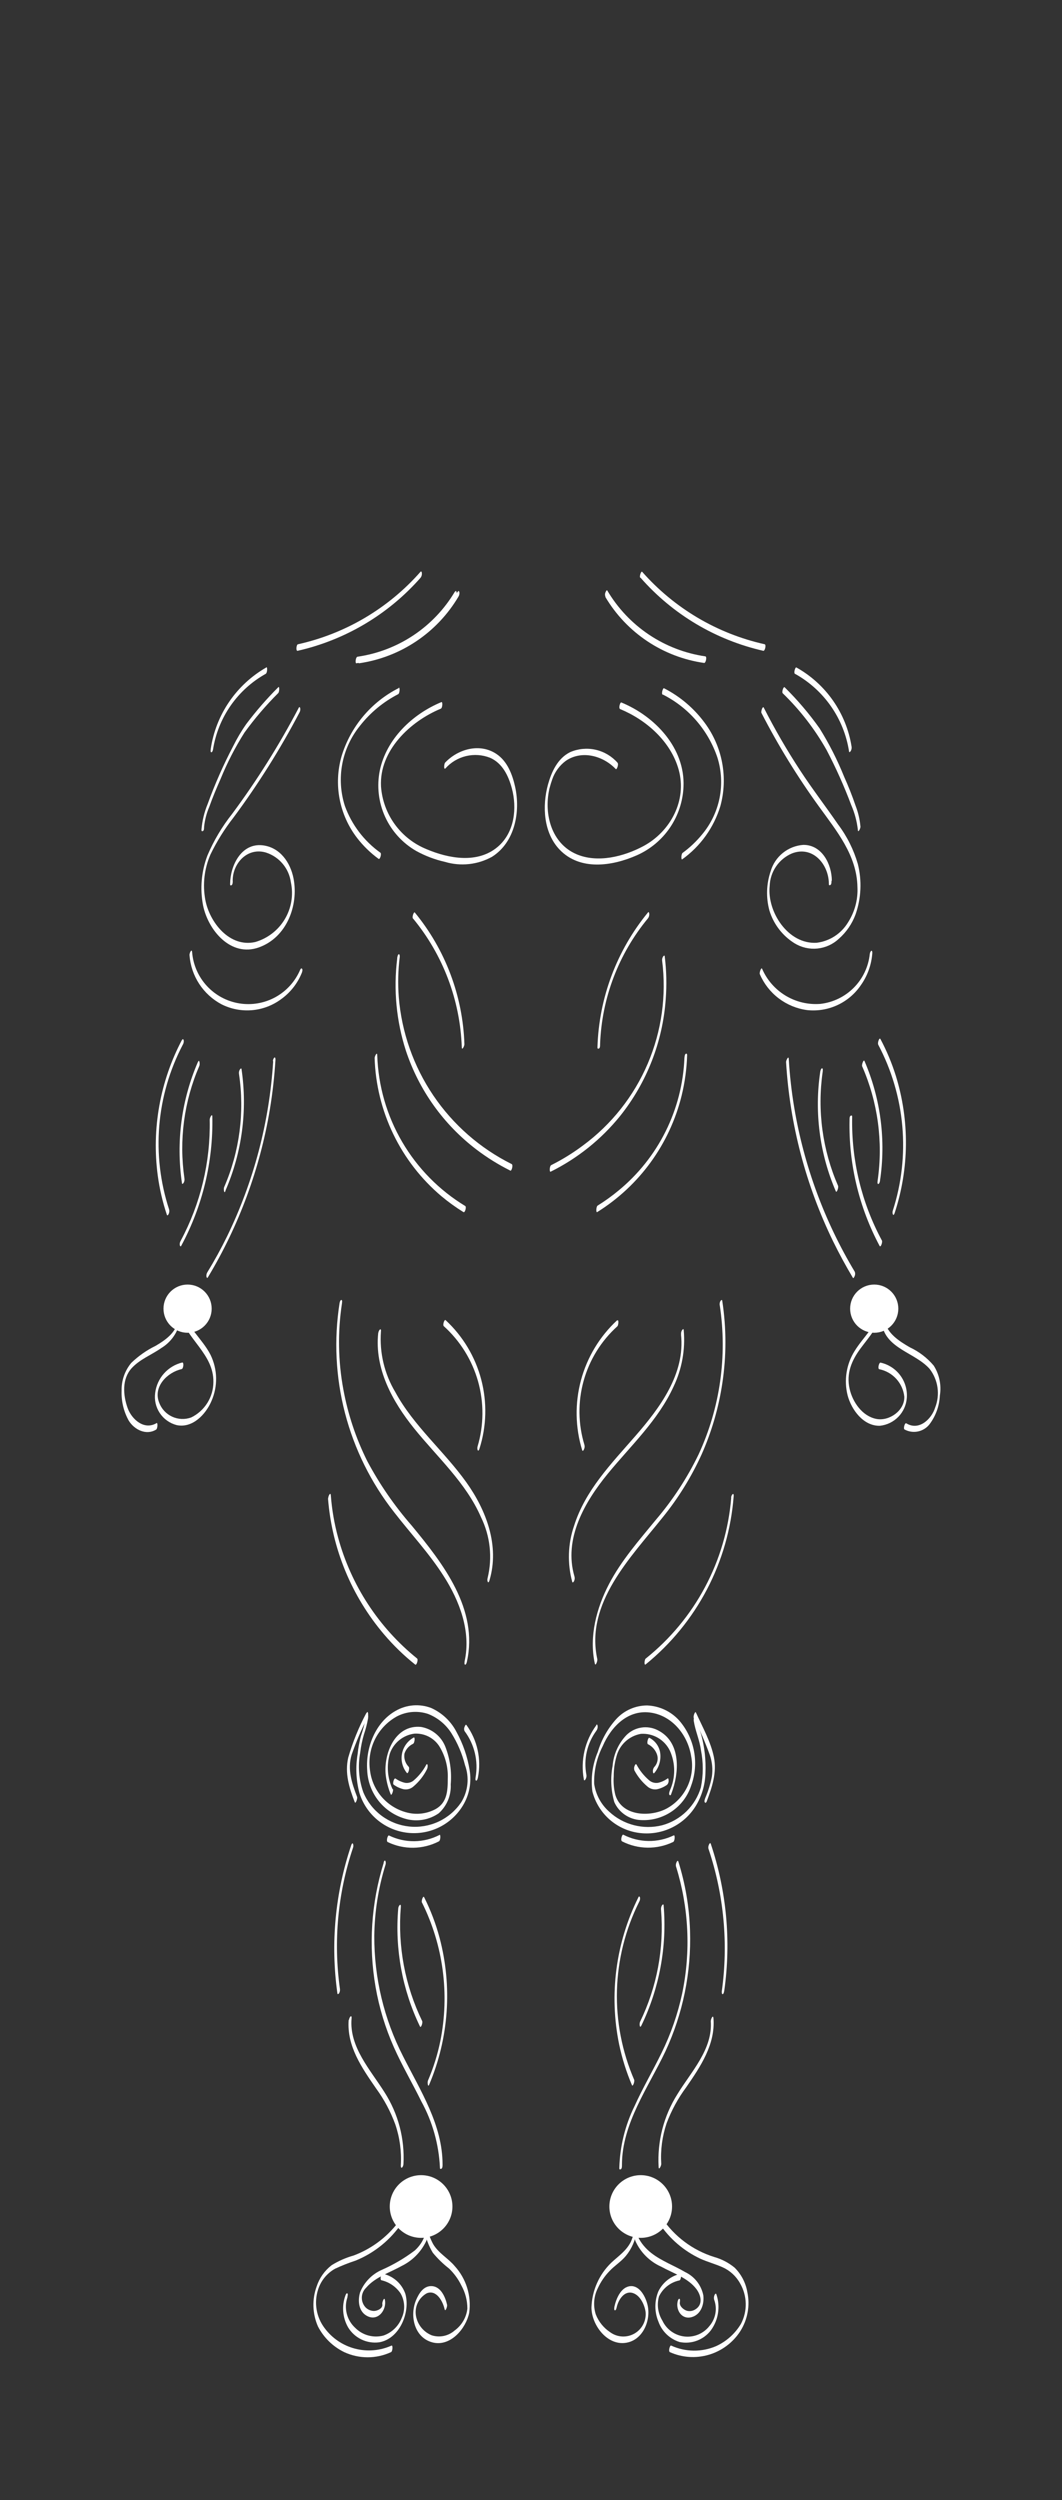 <svg width="238" height="560" viewBox="0 0 238 560" fill="none" xmlns="http://www.w3.org/2000/svg">
<rect x="0" y="0" width="238" height="560" fill="#333333" stroke="none"/>
<path d="M170.277 218.19C171.194 220.335 172.652 222.205 174.509 223.617C176.366 225.029 178.558 225.935 180.87 226.246C183.183 226.496 185.522 226.116 187.636 225.144C189.751 224.173 191.563 222.647 192.879 220.728C194.404 218.596 195.308 216.084 195.491 213.469C195.491 212.466 194.959 213.13 194.915 213.749C194.605 216.582 193.341 219.225 191.33 221.244C189.319 223.263 186.681 224.537 183.85 224.859C181.126 225.071 178.403 224.428 176.062 223.018C173.721 221.608 171.879 219.503 170.793 216.995C170.601 216.552 170.144 217.851 170.277 218.19Z" fill="white"/>
<path d="M186.417 197.27C186.417 193.611 184.219 189.199 180.014 189.244C178.34 189.364 176.742 189.994 175.437 191.049C174.131 192.104 173.18 193.533 172.711 195.145C171.735 198.002 171.642 201.087 172.445 203.997C173.38 207.025 175.376 209.613 178.067 211.286C179.601 212.227 181.402 212.639 183.193 212.458C184.984 212.277 186.666 211.512 187.981 210.282C189.673 208.795 190.967 206.909 191.743 204.794C193.006 201.166 193.18 197.248 192.245 193.522C191.322 190.326 189.822 187.326 187.819 184.67C185.03 180.613 182.02 176.703 179.321 172.572C176.346 168.033 173.622 163.335 171.162 158.497C170.926 158.055 170.483 159.368 170.646 159.692C174.409 166.995 178.72 174.004 183.54 180.657C187.494 186.131 192.023 191.575 192.156 198.657C192.303 201.481 191.554 204.279 190.017 206.653C189.266 207.883 188.247 208.928 187.037 209.71C185.826 210.492 184.454 210.99 183.024 211.168C176.606 211.566 171.87 204.204 172.49 198.435C172.543 196.876 173.038 195.364 173.919 194.076C174.799 192.788 176.028 191.777 177.462 191.162C182.094 189.347 185.709 193.537 185.753 197.919C185.753 198.184 185.753 198.361 186.063 198.243C186.373 198.125 186.343 197.491 186.343 197.284L186.417 197.27Z" fill="white"/>
<path d="M175.426 155.296C179.288 159.032 182.593 163.305 185.237 167.984C187.336 171.981 189.183 176.105 190.77 180.332C191.528 182.074 192.025 183.919 192.245 185.806C192.245 186.75 192.85 185.585 192.835 185.172C192.694 183.564 192.327 181.985 191.743 180.48C190.991 178.252 190.106 176.054 189.161 173.944C187.647 170.193 185.811 166.579 183.673 163.145C181.338 159.851 178.716 156.77 175.839 153.938C175.603 153.688 175.131 155.001 175.426 155.296Z" fill="white"/>
<path d="M178.199 150.943C181.392 152.723 184.138 155.206 186.228 158.205C188.319 161.203 189.701 164.638 190.267 168.249C190.267 168.574 190.474 168.5 190.636 168.249C190.826 167.946 190.9 167.584 190.843 167.231C190.256 163.531 188.837 160.013 186.693 156.941C184.548 153.869 181.735 151.324 178.465 149.497C178.243 149.364 177.786 150.722 178.184 150.973L178.199 150.943Z" fill="white"/>
<path d="M197.645 296.635C198.604 302.123 205.11 302.964 208.341 306.623C209.275 307.832 209.88 309.263 210.097 310.775C210.314 312.287 210.136 313.83 209.58 315.254C208.784 317.85 205.951 320.55 203.118 318.809C202.764 318.588 202.395 319.989 202.705 320.181C203.615 320.677 204.67 320.838 205.687 320.636C206.703 320.434 207.616 319.881 208.267 319.075C209.696 317.201 210.52 314.937 210.628 312.583C211.008 310.258 210.519 307.874 209.256 305.885C207.789 304.146 205.961 302.747 203.9 301.784C201.495 300.397 198.722 298.626 198.205 295.676C198.087 294.953 197.586 296.28 197.645 296.635Z" fill="white"/>
<path d="M197.276 293.433C196.391 297.018 193.425 299.526 191.551 302.566C190.622 304.035 190.001 305.679 189.727 307.396C189.453 309.113 189.532 310.868 189.958 312.554C190.814 315.77 193.499 319.444 197.187 319.355C198.766 319.189 200.236 318.473 201.339 317.332C202.442 316.191 203.109 314.698 203.221 313.114C203.355 311.306 202.832 309.511 201.748 308.058C200.664 306.605 199.091 305.593 197.32 305.206C196.966 305.206 196.656 306.579 197.04 306.682C198.506 306.978 199.839 307.732 200.85 308.835C201.86 309.938 202.494 311.333 202.661 312.819C202.779 315.918 199.312 318.381 196.405 317.821C193.248 317.216 191.064 314.044 190.401 311.078C189.619 307.626 190.858 304.705 192.894 301.975C194.93 299.246 196.936 297.062 197.704 293.935C197.704 293.743 197.925 293.138 197.704 293.005C197.482 292.872 197.32 293.286 197.276 293.448V293.433Z" fill="white"/>
<path d="M176.164 237.901C177.004 251.851 180.589 265.498 186.712 278.06C188.07 280.834 189.56 283.563 191.139 286.219C191.286 286.455 191.537 285.835 191.552 285.776C191.614 285.629 191.646 285.471 191.646 285.311C191.646 285.152 191.614 284.994 191.552 284.847C184.771 273.553 180.171 261.087 177.993 248.095C177.393 244.505 176.985 240.885 176.769 237.252C176.769 236.307 176.149 237.473 176.164 237.901Z" fill="white"/>
<path d="M193.218 238.845C196.735 246.883 197.935 255.743 196.685 264.427C196.685 264.56 196.553 265.18 196.803 265.195C197.054 265.209 197.187 264.678 197.202 264.531C198.578 255.422 197.377 246.111 193.735 237.65C193.528 237.192 193.071 238.506 193.218 238.845Z" fill="white"/>
<path d="M187.834 265.652C184.319 257.614 183.118 248.753 184.367 240.069C184.367 239.922 184.485 239.317 184.249 239.287C184.012 239.258 183.865 239.819 183.835 239.966C182.465 249.076 183.671 258.387 187.317 266.847C187.509 267.29 187.966 265.991 187.819 265.652H187.834Z" fill="white"/>
<path d="M190.386 250.869C190.177 260.695 192.499 270.409 197.128 279.078C197.379 279.521 197.822 278.193 197.644 277.868C193.076 269.386 190.778 259.867 190.976 250.235C190.976 249.969 190.976 249.778 190.666 249.896C190.356 250.014 190.386 250.663 190.386 250.869Z" fill="white"/>
<path d="M196.804 233.976C199.81 239.644 201.65 245.857 202.212 252.248C202.775 258.64 202.049 265.079 200.079 271.184C199.887 271.775 200.197 272.66 200.507 271.671C203.763 261.741 203.861 251.046 200.787 241.058C199.892 238.176 198.726 235.385 197.305 232.722C197.069 232.279 196.627 233.592 196.804 233.917V233.976Z" fill="white"/>
<path d="M195.919 297.874C198.542 297.874 200.669 295.747 200.669 293.123C200.669 290.5 198.542 288.373 195.919 288.373C193.295 288.373 191.168 290.5 191.168 293.123C191.168 295.747 193.295 297.874 195.919 297.874Z" fill="white" stroke="white" stroke-width="1.297" stroke-miterlimit="10"/>
<path d="M138.306 295.72C134.395 299.344 131.586 303.998 130.2 309.147C128.814 314.296 128.909 319.731 130.471 324.829C130.575 325.153 130.811 324.829 130.87 324.637C131.029 324.327 131.066 323.969 130.973 323.634C129.552 318.964 129.491 313.985 130.798 309.282C132.104 304.579 134.724 300.345 138.35 297.077C138.615 296.841 138.704 295.439 138.35 295.779L138.306 295.72Z" fill="white"/>
<path d="M152.617 298.877C153.591 307.729 147.866 315.357 142.407 321.627C136.949 327.897 131.18 333.784 128.657 341.751C127.261 345.805 127.117 350.184 128.244 354.321C128.347 354.645 128.598 354.247 128.657 354.129C128.803 353.815 128.835 353.46 128.746 353.126C126.252 344.687 131.018 336.425 136.196 330.11C141.375 323.796 147.497 318.13 150.95 310.577C152.828 306.642 153.613 302.275 153.222 297.933C153.222 297.593 153.015 297.697 152.853 297.933C152.663 298.236 152.59 298.598 152.646 298.951L152.617 298.877Z" fill="white"/>
<path d="M161.307 292.385C163.027 303.74 161.375 315.349 156.556 325.773C153.999 331.051 150.776 335.979 146.966 340.438C143.219 345.011 139.25 349.511 136.491 354.793C133.732 360.075 131.962 366.507 133.304 372.615C133.467 373.338 133.939 371.996 133.865 371.656C131.106 359.086 141.345 348.847 148.471 339.921C151.991 335.59 154.941 330.825 157.249 325.743C159.488 320.691 161.041 315.362 161.867 309.898C162.804 303.771 162.804 297.538 161.867 291.412C161.867 291.087 161.661 291.161 161.498 291.338C161.308 291.641 161.235 292.003 161.292 292.356L161.307 292.385Z" fill="white"/>
<path d="M163.874 335.436C163.31 342.44 161.317 349.254 158.018 355.458C154.72 361.662 150.185 367.125 144.694 371.509C144.414 371.745 144.311 373.132 144.694 372.807C150.369 368.199 155.045 362.482 158.437 356.006C161.828 349.53 163.864 342.43 164.42 335.141C164.494 334.138 163.889 334.817 163.844 335.436H163.874Z" fill="white"/>
<path d="M99.46 297.048C103.137 300.365 105.8 304.656 107.139 309.423C108.478 314.191 108.44 319.241 107.028 323.988C106.851 324.578 107.146 325.463 107.456 324.475C109.051 319.45 109.184 314.076 107.838 308.979C106.493 303.882 103.725 299.273 99.858 295.69C99.593 295.44 99.15 296.782 99.46 297.048Z" fill="white"/>
<path d="M84.765 298.552C83.895 306.549 87.937 313.911 92.806 319.945C97.999 326.392 104.432 332.102 107.795 339.833C109.87 344.069 110.392 348.898 109.271 353.48C109.094 354.07 109.418 354.955 109.699 353.967C111.986 346.236 109.005 338.313 104.505 332.013C99.519 325.035 92.703 319.399 88.601 311.831C86.154 307.746 85.025 303.006 85.37 298.257C85.473 297.254 84.854 297.933 84.78 298.552H84.765Z" fill="white"/>
<path d="M76.105 291.84C74.81 300.06 75.223 308.459 77.317 316.513C79.411 324.567 83.142 332.104 88.276 338.653C91.98 343.448 96.17 347.888 99.43 353.023C103.001 358.585 105.597 365.43 104.122 372.099C104.122 372.232 104.004 372.851 104.24 372.866C104.476 372.881 104.609 372.35 104.638 372.202C107.25 360.399 99.312 350.249 92.26 341.707C88.4 337.288 85.059 332.442 82.301 327.263C79.773 322.19 77.97 316.786 76.946 311.211C75.766 304.851 75.662 298.338 76.636 291.943C76.636 291.81 76.769 291.205 76.518 291.176C76.267 291.146 76.134 291.692 76.105 291.84Z" fill="white"/>
<path d="M73.508 335.614C74.375 346.853 78.781 357.53 86.093 366.109C88.191 368.576 90.523 370.834 93.057 372.852C93.352 373.088 93.78 371.73 93.47 371.48C84.865 364.533 78.669 355.049 75.766 344.377C74.925 341.299 74.382 338.147 74.143 334.965C74.069 334.02 73.523 335.186 73.553 335.614H73.508Z" fill="white"/>
<path d="M148.382 215.121C149.385 222.977 148.273 230.959 145.161 238.242C142.049 245.524 137.049 251.844 130.678 256.549C128.431 258.237 126.036 259.718 123.523 260.975C123.154 261.167 123.095 262.554 123.39 262.451C129.429 259.46 134.749 255.197 138.984 249.954C144.957 242.47 148.517 233.348 149.194 223.796C149.437 220.615 149.363 217.417 148.973 214.251C148.973 213.926 148.766 214.03 148.604 214.251C148.414 214.554 148.34 214.916 148.397 215.269L148.382 215.121Z" fill="white"/>
<path d="M153.384 236.957C153.158 242.668 151.727 248.266 149.185 253.385C146.642 258.503 143.045 263.026 138.63 266.656C137.146 267.888 135.578 269.017 133.938 270.034C133.584 270.255 133.555 271.613 133.806 271.51C143.276 265.621 150.074 256.267 152.749 245.44C153.478 242.467 153.893 239.426 153.989 236.367C153.989 236.101 153.915 235.924 153.679 236.042C153.443 236.16 153.398 236.795 153.384 237.016V236.957Z" fill="white"/>
<path d="M145.21 204.381C138.215 212.904 134.237 223.501 133.894 234.522C133.894 234.788 133.894 234.965 134.204 234.861C134.514 234.758 134.485 234.094 134.485 233.888C134.855 223.557 138.631 213.64 145.225 205.679C145.431 205.398 145.53 205.053 145.505 204.705C145.505 204.572 145.417 204.115 145.21 204.381Z" fill="white"/>
<path d="M89.014 214.723C88.154 221.669 88.824 228.718 90.976 235.378C93.899 244.183 99.418 251.898 106.807 257.508C109.182 259.31 111.721 260.886 114.39 262.215C114.641 262.333 115.069 260.961 114.67 260.739C107.588 257.214 101.537 251.918 97.104 245.365C92.671 238.812 90.006 231.225 89.368 223.339C89.139 220.33 89.213 217.305 89.589 214.31C89.589 214.133 89.589 213.705 89.368 213.735C89.147 213.764 89.029 214.443 89.014 214.59V214.723Z" fill="white"/>
<path d="M83.954 236.957C84.136 242.883 85.564 248.704 88.144 254.041C90.724 259.379 94.398 264.114 98.928 267.939C100.485 269.239 102.132 270.427 103.856 271.495C104.21 271.716 104.579 270.329 104.269 270.137C98.43 266.599 93.567 261.658 90.122 255.763C86.677 249.868 84.76 243.206 84.544 236.381C84.544 235.437 83.939 236.603 83.954 237.03V236.957Z" fill="white"/>
<path d="M92.555 205.723C99.271 213.857 103.114 223.981 103.487 234.522C103.487 235.466 104.092 234.301 104.077 233.888C103.727 223.094 99.816 212.719 92.953 204.381C92.761 204.145 92.275 205.413 92.555 205.753V205.723Z" fill="white"/>
<path d="M138.409 170.86C137.121 169.393 135.401 168.37 133.496 167.938C131.59 167.506 129.598 167.687 127.802 168.456C124.969 169.842 123.597 172.882 122.8 175.744C121.487 180.568 121.797 186.514 125.412 190.306C129.985 195.086 137.214 194.009 142.717 191.574C145.722 190.244 148.295 188.099 150.143 185.382C151.992 182.665 153.043 179.485 153.178 176.201C153.547 167.57 146.819 160.459 139.25 157.346C138.97 157.228 138.572 158.63 138.97 158.822C144.872 161.256 150.36 166.11 152.101 172.424C153.989 179.255 150.286 186.219 144.237 189.494C139.811 191.87 133.91 193.374 129.144 191.309C123.597 188.889 121.93 182.457 123.051 177.013C123.082 176.802 123.132 176.595 123.199 176.393C123.361 175.788 123.538 175.183 123.759 174.578C124.327 172.915 125.387 171.464 126.798 170.418C130.384 167.954 135.178 169.282 137.996 172.262C138.218 172.498 138.69 171.2 138.409 170.89V170.86Z" fill="white"/>
<path d="M148.53 155.561C154.311 158.473 158.711 163.546 160.775 169.68C161.694 172.614 161.859 175.731 161.256 178.745C160.653 181.76 159.3 184.573 157.323 186.927C156.055 188.471 154.598 189.849 152.986 191.029C152.631 191.294 152.646 192.607 152.853 192.504C156.956 189.578 159.975 185.376 161.439 180.554C162.305 177.382 162.438 174.056 161.83 170.825C161.222 167.595 159.887 164.545 157.928 161.905C155.529 158.652 152.408 156.001 148.81 154.16C148.574 154.027 148.132 155.399 148.53 155.635V155.561Z" fill="white"/>
<path d="M99.784 172.159C101.007 170.768 102.631 169.788 104.432 169.355C106.233 168.922 108.124 169.056 109.846 169.739C112.62 170.964 113.948 173.782 114.7 176.541C115.895 180.967 115.349 186.411 111.587 189.642C107.087 193.507 100.566 192.327 95.55 190.188C92.716 189.029 90.263 187.102 88.466 184.622C86.67 182.143 85.603 179.211 85.385 176.157C84.972 168.131 91.906 161.581 98.796 158.733C99.165 158.571 99.253 157.169 98.929 157.258C92.422 159.943 86.609 165.49 85.119 172.572C84.413 176.057 84.823 179.676 86.29 182.915C87.757 186.154 90.207 188.848 93.293 190.616C95.312 191.724 97.478 192.544 99.725 193.05C101.469 193.569 103.298 193.736 105.107 193.541C106.915 193.346 108.667 192.793 110.259 191.914C115.394 188.668 116.662 181.867 115.453 176.29C114.848 173.531 113.726 170.551 111.307 168.913C107.589 166.376 102.676 167.733 99.755 170.816C99.504 171.082 99.445 172.469 99.755 172.129L99.784 172.159Z" fill="white"/>
<path d="M89.368 154.115C86.309 155.66 83.595 157.81 81.391 160.435C79.188 163.06 77.54 166.104 76.547 169.385C75.652 172.496 75.501 175.774 76.106 178.955C76.711 182.135 78.055 185.129 80.029 187.694C81.403 189.473 83.022 191.048 84.839 192.371C85.164 192.607 85.562 191.235 85.252 190.999C81.593 188.392 78.814 184.733 77.285 180.509C76.317 177.479 76.117 174.255 76.704 171.129C77.291 168.002 78.647 165.071 80.649 162.598C82.963 159.635 85.892 157.208 89.236 155.487C89.604 155.295 89.649 153.909 89.368 154.012V154.115Z" fill="white"/>
<path d="M102.573 132.501C100.252 136.408 97.086 139.746 93.308 142.271C89.53 144.795 85.235 146.443 80.738 147.093C80.28 147.167 80.207 148.568 80.457 148.568C85.054 147.902 89.443 146.213 93.3 143.627C97.158 141.04 100.387 137.622 102.75 133.623C102.938 133.314 103.007 132.946 102.942 132.59C102.853 132.383 102.75 132.236 102.573 132.59V132.501Z" fill="white"/>
<path d="M143.514 129.359C150.738 137.609 160.392 143.358 171.088 145.779C171.442 145.779 171.752 144.422 171.368 144.304C160.73 141.934 151.118 136.252 143.912 128.075C143.691 127.839 143.219 129.123 143.499 129.447L143.514 129.359Z" fill="white"/>
<path d="M135.679 133.741C138.032 137.697 141.241 141.076 145.07 143.629C148.9 146.182 153.253 147.844 157.81 148.494C158.193 148.494 158.459 147.107 158.09 147.019C153.553 146.362 149.222 144.695 145.415 142.141C141.608 139.588 138.422 136.213 136.092 132.265C135.96 132.029 135.694 132.649 135.679 132.708C135.617 132.855 135.585 133.013 135.585 133.173C135.585 133.332 135.617 133.49 135.679 133.637V133.741Z" fill="white"/>
<path d="M94.237 128.075C87.038 136.253 77.43 141.935 66.796 144.304C66.427 144.304 66.264 145.779 66.663 145.779C77.363 143.364 87.025 137.627 94.267 129.388C94.472 129.107 94.571 128.762 94.547 128.415C94.547 128.267 94.458 127.824 94.237 128.075Z" fill="white"/>
<path d="M101.953 132.501C99.635 136.408 96.472 139.745 92.697 142.27C88.921 144.795 84.628 146.443 80.133 147.093C79.675 147.167 79.587 148.568 79.838 148.568C84.436 147.908 88.828 146.222 92.686 143.635C96.545 141.048 99.773 137.626 102.13 133.623C102.319 133.314 102.387 132.946 102.322 132.59C102.234 132.383 102.13 132.236 101.953 132.59V132.501Z" fill="white"/>
<path d="M150.433 401.798C152.263 397.106 152.706 390.143 147.35 387.516C146.217 386.954 144.937 386.759 143.688 386.961C142.44 387.162 141.285 387.748 140.386 388.638C138.593 390.516 137.499 392.954 137.288 395.542C136.779 398.24 136.911 401.019 137.672 403.657C138.188 404.806 139.013 405.789 140.055 406.497C141.097 407.206 142.315 407.612 143.573 407.67C146.052 407.814 148.51 407.132 150.56 405.73C152.61 404.329 154.138 402.287 154.904 399.924C155.792 397.48 156.011 394.843 155.539 392.286C155.067 389.728 153.921 387.343 152.219 385.377C151.305 384.362 150.197 383.539 148.961 382.959C147.724 382.379 146.384 382.052 145.019 381.999C143.721 382.002 142.437 382.273 141.249 382.796C140.061 383.319 138.993 384.083 138.114 385.038C136.203 387.16 134.787 389.679 133.968 392.415C132.781 395.204 132.363 398.261 132.759 401.267C133.391 403.741 134.767 405.961 136.701 407.628C138.635 409.295 141.033 410.33 143.573 410.591C145.995 410.844 148.439 410.408 150.624 409.332C152.809 408.257 154.645 406.586 155.922 404.513C157.284 402.289 158.032 399.743 158.091 397.136C158.221 394.242 157.903 391.345 157.146 388.549C156.69 387.207 156.32 385.837 156.04 384.448C156.04 384.123 155.848 384.212 155.671 384.448C155.49 384.76 155.422 385.124 155.479 385.48C155.819 387.679 156.777 389.73 157.073 391.943C157.633 394.718 157.633 397.577 157.073 400.352C156.469 402.388 155.355 404.236 153.837 405.72C152.319 407.205 150.446 408.277 148.397 408.835C146.321 409.356 144.148 409.35 142.074 408.819C140.001 408.289 138.092 407.25 136.521 405.796C134.698 404.178 133.507 401.967 133.157 399.555C133.079 396.637 133.734 393.746 135.06 391.146C136.949 386.72 140.814 382.751 146.037 383.636C150.817 384.448 154.151 388.741 154.889 393.344C155.349 395.651 155.053 398.045 154.046 400.171C153.039 402.297 151.374 404.042 149.297 405.147C145.58 407.05 139.354 406.814 137.908 402.064C137.563 400.695 137.438 399.281 137.539 397.873C137.533 396.377 137.736 394.887 138.144 393.447C138.472 392.161 139.165 390.997 140.138 390.094C141.112 389.191 142.325 388.588 143.632 388.357C144.973 388.268 146.31 388.583 147.47 389.261C148.63 389.94 149.559 390.951 150.138 392.164C150.764 393.556 151.087 395.064 151.087 396.59C151.087 398.116 150.764 399.624 150.138 401.016C150.05 401.237 149.843 401.827 150.035 402.034C150.227 402.241 150.345 402.034 150.433 401.842V401.798Z" fill="white"/>
<path d="M145.24 390.689C145.729 390.938 146.163 391.283 146.515 391.704C146.868 392.125 147.131 392.612 147.29 393.138C147.419 393.607 147.423 394.102 147.301 394.573C147.18 395.044 146.937 395.475 146.597 395.823C146.392 396.104 146.292 396.449 146.317 396.797C146.317 396.959 146.405 397.372 146.627 397.136C147.162 396.507 147.557 395.771 147.783 394.977C148.01 394.183 148.063 393.349 147.94 392.533C147.822 391.833 147.542 391.171 147.122 390.6C146.701 390.028 146.153 389.564 145.52 389.243C145.269 389.11 144.841 390.482 145.24 390.718V390.689Z" fill="white"/>
<path d="M142.127 396.457C142.862 397.866 143.864 399.119 145.078 400.145C145.362 400.397 145.698 400.585 146.063 400.694C146.427 400.804 146.811 400.833 147.187 400.78C148.016 400.61 148.8 400.268 149.489 399.776C149.714 399.549 149.841 399.241 149.843 398.921C149.843 398.832 149.843 398.198 149.622 398.345C148.994 398.805 148.282 399.136 147.527 399.319C147.149 399.387 146.76 399.367 146.391 399.26C146.023 399.152 145.684 398.96 145.402 398.699C144.286 397.73 143.356 396.565 142.658 395.262C142.51 394.996 142.333 395.262 142.26 395.454C142.095 395.761 142.058 396.122 142.156 396.457H142.127Z" fill="white"/>
<path d="M155.494 384.787C156.849 387.489 158.046 390.268 159.079 393.108C159.612 394.657 159.769 396.311 159.537 397.933C159.214 399.573 158.72 401.176 158.061 402.713C157.973 402.934 157.766 403.51 157.958 403.716C158.15 403.923 158.268 403.716 158.371 403.524C159.566 400.337 160.687 397.047 159.994 393.595C159.301 390.143 157.427 386.823 155.966 383.592C155.774 383.15 155.317 384.448 155.465 384.787H155.494Z" fill="white"/>
<path d="M133.644 386.425C132.373 388.148 131.468 390.113 130.986 392.198C130.504 394.284 130.455 396.447 130.841 398.552C130.841 398.833 131.062 398.847 131.21 398.552C131.4 398.249 131.473 397.888 131.416 397.534C131.088 395.821 131.118 394.059 131.503 392.357C131.889 390.656 132.623 389.053 133.659 387.649C133.864 387.368 133.963 387.023 133.939 386.676C133.939 386.543 133.836 386.071 133.644 386.351V386.425Z" fill="white"/>
<path d="M139.397 412.435C141.17 413.344 143.129 413.828 145.121 413.851C147.113 413.874 149.083 413.435 150.876 412.568C151.245 412.376 151.304 410.99 151.009 411.093C149.238 411.95 147.293 412.383 145.326 412.358C143.359 412.332 141.425 411.849 139.678 410.945C139.427 410.813 138.984 412.185 139.397 412.421V412.435Z" fill="white"/>
<path d="M87.996 400.795C86.811 398.276 86.591 395.41 87.377 392.74C87.796 391.571 88.528 390.54 89.493 389.759C90.459 388.979 91.62 388.479 92.85 388.313C93.943 388.245 95.035 388.468 96.014 388.957C96.993 389.447 97.826 390.187 98.427 391.102C99.801 393.309 100.47 395.882 100.345 398.479C100.345 401.134 100.198 403.746 97.66 405.192C95.731 406.241 93.48 406.535 91.345 406.018C89.164 405.494 87.192 404.321 85.691 402.654C84.189 400.986 83.229 398.903 82.936 396.679C82.562 394.269 82.939 391.802 84.016 389.614C85.093 387.426 86.818 385.622 88.955 384.448C90.017 383.896 91.18 383.561 92.373 383.465C93.567 383.369 94.767 383.512 95.904 383.887C98.062 384.726 99.896 386.23 101.142 388.181C102.538 390.399 103.573 392.824 104.211 395.366C104.709 396.729 104.891 398.188 104.743 399.632C104.595 401.076 104.12 402.468 103.355 403.701C102.083 405.571 100.329 407.062 98.278 408.016C96.227 408.969 93.957 409.349 91.707 409.116C89.458 408.883 87.313 408.046 85.501 406.692C83.689 405.339 82.278 403.52 81.416 401.429C80.412 398.591 80.173 395.538 80.723 392.577C80.885 391.188 81.166 389.816 81.564 388.476C81.957 387.32 82.262 386.136 82.478 384.935C82.478 384.802 82.611 384.182 82.361 384.168C82.11 384.153 81.977 384.684 81.962 384.832C81.694 386.197 81.334 387.542 80.885 388.859C80.53 390.175 80.283 391.517 80.147 392.872C79.658 395.774 79.793 398.747 80.546 401.592C81.279 403.954 82.681 406.053 84.582 407.636C86.483 409.219 88.801 410.217 91.257 410.51C93.713 410.804 96.202 410.379 98.422 409.289C100.642 408.198 102.499 406.488 103.768 404.365C105.188 401.995 105.711 399.195 105.243 396.472C104.759 393.471 103.761 390.576 102.293 387.915C101.061 385.537 99.058 383.649 96.612 382.56C95.332 382.074 93.961 381.878 92.597 381.985C91.232 382.093 89.908 382.5 88.719 383.179C84.16 385.717 81.933 391.397 82.287 396.457C82.378 399.001 83.29 401.447 84.885 403.431C86.48 405.414 88.674 406.829 91.139 407.464C92.361 407.768 93.634 407.809 94.873 407.583C96.112 407.356 97.289 406.868 98.324 406.15C99.227 405.34 99.937 404.338 100.402 403.217C100.867 402.096 101.074 400.885 101.009 399.674C101.262 396.805 100.848 393.917 99.799 391.235C99.347 390.09 98.607 389.081 97.651 388.305C96.694 387.53 95.554 387.014 94.34 386.809C88.513 386.233 85.916 392.858 86.447 397.638C86.627 399.108 87.004 400.547 87.569 401.916C87.731 402.359 88.203 401.06 88.07 400.721L87.996 400.795Z" fill="white"/>
<path d="M92.658 389.213C91.993 389.592 91.418 390.111 90.974 390.735C90.529 391.359 90.226 392.072 90.086 392.825C89.945 393.578 89.971 394.352 90.16 395.094C90.35 395.836 90.699 396.528 91.183 397.121C91.375 397.328 91.567 396.782 91.596 396.678C91.626 396.575 91.788 395.97 91.596 395.749C91.218 395.365 90.935 394.899 90.768 394.387C90.602 393.875 90.557 393.331 90.637 392.798C90.787 392.319 91.035 391.876 91.365 391.498C91.696 391.12 92.101 390.814 92.555 390.6C92.806 390.467 92.88 389.995 92.909 389.744C92.939 389.493 92.909 389.051 92.688 389.184L92.658 389.213Z" fill="white"/>
<path d="M95.506 395.321C94.824 396.593 93.919 397.733 92.835 398.685C92.568 398.942 92.246 399.134 91.893 399.247C91.54 399.359 91.166 399.389 90.799 399.334C90.025 399.16 89.293 398.834 88.645 398.375C88.291 398.154 87.922 399.541 88.232 399.748C88.915 400.245 89.694 400.597 90.519 400.78C90.904 400.839 91.297 400.812 91.669 400.7C92.042 400.587 92.385 400.393 92.673 400.131C93.89 399.097 94.893 397.834 95.624 396.413C95.801 396.1 95.874 395.738 95.83 395.38C95.83 395.13 95.594 395.056 95.461 395.38L95.506 395.321Z" fill="white"/>
<path d="M82.065 383.754C80.385 386.917 79.035 390.244 78.038 393.684C77.241 397.18 78.244 400.426 79.513 403.687C79.69 404.129 80.162 402.846 80.029 402.491C78.849 399.393 77.816 396.325 78.805 393.034C79.811 390.135 81.018 387.311 82.419 384.581C82.597 384.182 82.493 382.899 82.11 383.754H82.065Z" fill="white"/>
<path d="M104.107 387.738C105.204 389.199 105.99 390.869 106.416 392.645C106.843 394.421 106.9 396.266 106.586 398.066C106.586 398.213 106.453 398.789 106.704 398.833C106.955 398.877 107.073 398.287 107.102 398.169C107.509 396.13 107.489 394.029 107.045 391.998C106.601 389.966 105.741 388.049 104.52 386.366C104.358 386.145 104.137 386.735 104.107 386.809C104.042 386.955 104.008 387.113 104.008 387.273C104.008 387.434 104.042 387.592 104.107 387.738Z" fill="white"/>
<path d="M98.501 411.004C96.752 411.906 94.817 412.386 92.849 412.407C90.882 412.427 88.937 411.987 87.17 411.122C86.904 411.004 86.476 412.376 86.889 412.597C88.684 413.463 90.656 413.899 92.648 413.871C94.64 413.843 96.598 413.351 98.368 412.435C98.737 412.243 98.781 410.871 98.501 410.96V411.004Z" fill="white"/>
<path d="M143.057 424.991C137.987 435.174 136.471 446.761 138.749 457.906C139.409 461.041 140.373 464.104 141.626 467.053C141.817 467.496 142.275 466.197 142.127 465.858C139.394 459.54 138.076 452.701 138.264 445.82C138.453 438.939 140.144 432.182 143.219 426.023C143.409 425.72 143.482 425.359 143.426 425.005C143.337 424.799 143.204 424.622 143.057 425.005V424.991Z" fill="white"/>
<path d="M148.146 427.779C148.848 436.41 147.223 445.071 143.44 452.86C143.248 453.244 143.337 454.527 143.75 453.672C147.783 445.313 149.5 436.025 148.722 426.776C148.722 426.451 148.5 426.555 148.353 426.776C148.167 427.086 148.094 427.451 148.146 427.809V427.779Z" fill="white"/>
<path d="M151.51 418.101C154.372 427.297 154.845 437.072 152.882 446.501C151.895 451.098 150.349 455.557 148.279 459.779C146.317 463.792 144.06 467.643 142.215 471.715C140.092 476.033 138.925 480.759 138.792 485.569C138.792 485.819 138.793 486.011 139.102 485.893C139.412 485.775 139.383 485.126 139.383 484.919C139.383 475.595 145.284 467.599 149.12 459.484C153.052 451.032 154.942 441.773 154.638 432.456C154.474 427.187 153.591 421.965 152.012 416.935C151.908 416.625 151.672 416.935 151.613 417.127C151.459 417.443 151.422 417.804 151.51 418.145V418.101Z" fill="white"/>
<path d="M158.798 414.176C162.24 424.441 163.25 435.366 161.749 446.088C161.749 446.265 161.749 446.693 161.97 446.663C162.192 446.634 162.295 445.97 162.325 445.808C163.87 434.778 162.83 423.54 159.285 412.981C159.182 412.656 158.946 412.981 158.887 413.173C158.728 413.482 158.691 413.841 158.784 414.176H158.798Z" fill="white"/>
<path d="M159.285 452.654C159.772 459.027 154.859 464.058 151.791 469.104C148.743 473.947 147.278 479.619 147.6 485.333C147.6 486.277 148.205 485.111 148.191 484.698C147.995 481.615 148.401 478.523 149.386 475.595C150.474 472.697 151.964 469.965 153.812 467.481C156.969 462.893 160.348 457.921 159.89 452.063C159.816 451.119 159.271 452.285 159.3 452.713L159.285 452.654Z" fill="white"/>
<path d="M94.547 426.097C99.345 435.711 100.799 446.65 98.678 457.183C98.055 460.22 97.125 463.186 95.904 466.035C95.742 466.433 95.904 467.732 96.214 466.861C100.589 456.485 101.399 444.95 98.516 434.064C97.675 430.914 96.514 427.859 95.049 424.946C94.827 424.489 94.385 425.802 94.547 426.141V426.097Z" fill="white"/>
<path d="M89.25 427.44C88.468 436.54 90.15 445.682 94.119 453.908C94.34 454.365 94.783 453.052 94.621 452.713C90.764 444.778 89.108 435.953 89.826 427.159C89.914 426.156 89.295 426.835 89.25 427.44Z" fill="white"/>
<path d="M85.99 417.245C83.181 426.254 82.559 435.802 84.175 445.1C84.982 449.714 86.35 454.213 88.247 458.496C90.091 462.656 92.422 466.61 94.429 470.697C96.919 475.235 98.341 480.28 98.589 485.45C98.589 485.701 98.589 485.893 98.899 485.775C99.209 485.657 99.18 485.008 99.18 484.801C99.18 475.949 94.208 468.263 90.327 460.576C86.055 452.241 83.844 443.002 83.88 433.636C83.943 428.216 84.793 422.834 86.403 417.658C86.58 417.083 86.27 416.183 85.975 417.186L85.99 417.245Z" fill="white"/>
<path d="M78.701 413.335C75.115 423.976 74.055 435.306 75.603 446.428C75.603 446.752 75.81 446.664 75.972 446.501C76.158 446.191 76.231 445.826 76.179 445.469C74.692 434.834 75.702 423.999 79.129 413.822C79.321 413.232 79.026 412.347 78.701 413.335Z" fill="white"/>
<path d="M78.141 452.417C77.683 458.319 81.091 463.143 84.278 467.776C86.085 470.245 87.535 472.957 88.586 475.831C89.593 478.79 90.014 481.917 89.826 485.037C89.826 486.041 90.371 485.362 90.416 484.757C90.732 479.068 89.245 473.425 86.167 468.631C83.009 463.615 78.229 458.481 78.79 452.122C78.878 451.119 78.273 451.798 78.215 452.417H78.141Z" fill="white"/>
<path d="M147.822 498.109C150.088 501.468 153.218 504.154 156.881 505.885C158.519 506.637 160.26 507.094 161.897 507.817C163.583 508.565 164.978 509.845 165.866 511.461C166.657 512.83 167.09 514.378 167.124 515.959C167.157 517.54 166.79 519.104 166.058 520.505C164.754 522.689 162.82 524.427 160.51 525.492C158.912 526.184 157.186 526.532 155.445 526.511C153.703 526.491 151.986 526.103 150.404 525.374C150.139 525.241 149.726 526.643 150.124 526.849C152.87 528.075 155.963 528.283 158.849 527.434C161.734 526.585 164.222 524.735 165.866 522.217C167.55 519.594 168.128 516.412 167.474 513.365C167.112 511.299 166.117 509.396 164.627 507.921C163.292 506.824 161.745 506.015 160.083 505.545C155.246 504.042 151.077 500.915 148.28 496.693C148.117 496.457 147.616 497.696 147.867 498.05L147.822 498.109Z" fill="white"/>
<path d="M143.307 495.35C142.629 496.298 142.193 497.396 142.036 498.551C141.879 499.705 142.007 500.88 142.407 501.974C143.562 504.521 145.609 506.557 148.161 507.699C150.846 509.174 154.195 510.222 156.084 512.745C157.161 514.22 157.559 516.241 155.804 517.289C155.531 517.463 155.225 517.579 154.905 517.629C154.585 517.68 154.258 517.665 153.945 517.584C153.222 517.377 152.189 516.536 152.366 515.666C152.366 515.533 152.484 514.928 152.248 514.899C152.012 514.869 151.879 515.415 151.85 515.563C151.451 517.48 152.823 519.605 154.977 519.015C157.131 518.425 157.854 516.064 157.618 514.117C157.391 512.996 156.906 511.943 156.202 511.042C155.498 510.14 154.594 509.415 153.561 508.923C151.053 507.448 148.25 506.445 145.934 504.63C143.617 502.815 141.242 499.407 143.337 496.648C143.542 496.367 143.642 496.022 143.617 495.675C143.617 495.557 143.529 495.07 143.307 495.35Z" fill="white"/>
<path d="M152.44 509.307C151.39 509.559 150.409 510.039 149.565 510.712C148.722 511.385 148.036 512.235 147.556 513.202C147.106 514.282 146.874 515.44 146.874 516.61C146.874 517.78 147.106 518.938 147.556 520.018C147.938 521.091 148.563 522.06 149.382 522.851C150.201 523.642 151.192 524.233 152.277 524.577C153.57 524.847 154.913 524.749 156.152 524.292C157.391 523.836 158.477 523.039 159.285 521.995C160.134 520.844 160.692 519.505 160.91 518.092C161.128 516.679 161.001 515.234 160.539 513.88C160.436 513.571 160.2 513.88 160.126 514.072C159.987 514.388 159.956 514.74 160.038 515.075C160.408 516.062 160.508 517.129 160.326 518.167C160.144 519.205 159.688 520.175 159.005 520.977C158.35 521.82 157.49 522.481 156.506 522.895C155.522 523.31 154.449 523.465 153.388 523.345C152.327 523.225 151.315 522.834 150.449 522.21C149.583 521.586 148.891 520.75 148.441 519.782C147.945 518.979 147.622 518.081 147.493 517.147C147.363 516.212 147.43 515.26 147.689 514.353C148.127 513.447 148.767 512.654 149.56 512.035C150.353 511.416 151.278 510.987 152.263 510.782C152.646 510.679 152.779 509.307 152.395 509.307H152.44Z" fill="white"/>
<path d="M142.201 494.702C142.678 497.185 142.401 499.754 141.404 502.078C140.386 504.159 138.63 505.28 136.978 506.829C134.255 509.465 132.668 513.059 132.552 516.847C132.552 520.594 135.827 525.168 139.929 524.799C144.03 524.43 145.963 519.738 145.107 516.227C144.694 514.516 143.396 511.889 141.271 512.066C139.147 512.244 138.07 514.914 137.686 516.699C137.686 516.847 137.553 517.451 137.804 517.481C138.055 517.511 138.173 516.95 138.203 516.802C138.542 515.224 139.855 513.011 141.802 513.601C143.455 514.102 144.443 516.227 144.679 517.806C144.781 518.772 144.601 519.747 144.159 520.612C143.717 521.478 143.034 522.196 142.192 522.68C141.35 523.165 140.385 523.394 139.415 523.341C138.445 523.287 137.511 522.953 136.727 522.379C135.268 521.41 134.145 520.014 133.511 518.381C132.893 516.426 133.068 514.307 133.998 512.48C134.639 511.092 135.507 509.821 136.565 508.717C137.716 507.478 139.191 506.593 140.268 505.28C142.894 502.108 143.352 497.756 142.776 493.816C142.776 493.492 142.57 493.565 142.407 493.742C142.217 494.046 142.144 494.407 142.201 494.76V494.702Z" fill="white"/>
<path d="M89.856 496.915C87.254 500.701 83.55 503.596 79.248 505.206C77.511 505.694 75.853 506.424 74.32 507.375C72.744 508.594 71.572 510.26 70.956 512.155C69.907 515.058 70.012 518.253 71.251 521.081C72.541 523.592 74.612 525.617 77.153 526.849C78.795 527.607 80.582 528 82.39 528C84.199 528 85.986 527.607 87.628 526.849C87.997 526.687 88.07 525.286 87.76 525.374C85.19 526.533 82.301 526.779 79.572 526.07C76.843 525.362 74.438 523.742 72.756 521.479C71.834 520.266 71.218 518.847 70.961 517.344C70.704 515.842 70.814 514.3 71.281 512.848C71.904 510.864 73.26 509.191 75.073 508.172C76.578 507.468 78.125 506.857 79.705 506.342C83.901 504.633 87.496 501.716 90.033 497.962C90.224 497.682 90.283 496.265 89.856 496.87V496.915Z" fill="white"/>
<path d="M94.444 496.693C96.361 499.23 95.034 502.181 92.968 504.069C90.684 505.794 88.209 507.249 85.591 508.407C83.355 509.382 81.595 511.201 80.693 513.467C80.118 515.4 80.383 517.894 82.419 518.823C84.78 519.93 86.698 517.348 86.255 515.12C86.093 514.397 85.606 515.725 85.68 516.064C85.886 517.053 84.529 517.643 83.777 517.628C83.083 517.607 82.424 517.322 81.933 516.831C81.366 516.225 81.062 515.42 81.087 514.591C81.112 513.762 81.463 512.976 82.065 512.405C84.072 510.045 87.362 509.027 90.003 507.551C92.389 506.385 94.316 504.452 95.476 502.063C95.969 500.992 96.18 499.813 96.087 498.637C95.994 497.462 95.601 496.33 94.945 495.35C94.768 495.114 94.281 496.368 94.547 496.722L94.444 496.693Z" fill="white"/>
<path d="M85.518 510.753C87.258 511.168 88.78 512.221 89.781 513.704C90.258 514.538 90.529 515.474 90.57 516.434C90.611 517.394 90.421 518.35 90.017 519.222C89.656 520.128 89.104 520.946 88.399 521.62C87.694 522.295 86.852 522.81 85.931 523.131C84.817 523.424 83.646 523.419 82.535 523.116C81.424 522.813 80.412 522.223 79.602 521.405C78.685 520.564 78.032 519.476 77.721 518.271C77.409 517.067 77.453 515.799 77.846 514.619C77.846 514.456 78.052 513.807 77.846 513.689C77.639 513.571 77.477 513.969 77.418 514.132C76.992 515.287 76.821 516.521 76.918 517.749C77.014 518.977 77.376 520.169 77.979 521.243C78.681 522.428 79.714 523.382 80.951 523.987C82.189 524.593 83.576 524.823 84.942 524.651C89.545 523.899 91.995 517.953 90.844 513.792C90.455 512.666 89.782 511.659 88.891 510.868C87.999 510.077 86.919 509.529 85.754 509.278C85.414 509.175 85.09 510.606 85.473 510.753H85.518Z" fill="white"/>
<path d="M95.21 494.17C94.473 497.743 95.11 501.463 96.996 504.586C98.076 505.897 99.298 507.085 100.64 508.127C101.774 509.22 102.708 510.503 103.399 511.919C104.279 513.503 104.741 515.285 104.741 517.097C104.634 518.067 104.325 519.003 103.835 519.847C103.344 520.69 102.683 521.422 101.894 521.995C101.207 522.603 100.374 523.022 99.478 523.214C98.581 523.405 97.65 523.361 96.774 523.087C95.883 522.732 95.093 522.16 94.478 521.423C93.862 520.687 93.44 519.808 93.248 518.868C93.039 517.856 93.16 516.805 93.593 515.867C94.025 514.93 94.748 514.156 95.653 513.659C97.837 512.789 99.268 515.533 99.637 517.23C99.799 517.953 100.271 516.625 100.197 516.271C99.843 514.618 98.855 512.243 96.878 512.066C94.901 511.889 93.853 513.778 93.248 515.179C91.773 518.646 92.806 523.544 96.863 524.651C100.92 525.757 104.446 521.553 105.154 518.012C105.41 516.142 105.252 514.238 104.691 512.436C104.13 510.633 103.18 508.976 101.909 507.581C100.433 505.811 98.294 504.719 97.07 502.653C95.672 500.081 95.203 497.106 95.742 494.229C95.742 494.096 95.874 493.491 95.624 493.462C95.373 493.432 95.24 493.978 95.21 494.126V494.17Z" fill="white"/>
<path d="M143.588 500.602C147.108 500.602 149.961 497.749 149.961 494.229C149.961 490.709 147.108 487.855 143.588 487.855C140.068 487.855 137.214 490.709 137.214 494.229C137.214 497.749 140.068 500.602 143.588 500.602Z" fill="white" stroke="white" stroke-width="1.297" stroke-miterlimit="10"/>
<path d="M94.37 500.602C97.89 500.602 100.743 497.749 100.743 494.229C100.743 490.709 97.89 487.855 94.37 487.855C90.85 487.855 87.996 490.709 87.996 494.229C87.996 497.749 90.85 500.602 94.37 500.602Z" fill="white" stroke="white" stroke-width="1.297" stroke-miterlimit="10"/>
<path d="M67.282 217.187C66.184 219.793 64.242 221.954 61.768 223.326C59.295 224.697 56.433 225.198 53.641 224.749C50.849 224.3 48.288 222.927 46.369 220.85C44.45 218.772 43.284 216.111 43.057 213.292C42.983 212.333 42.437 213.498 42.467 213.926C42.632 216.225 43.38 218.445 44.639 220.375C45.899 222.306 47.629 223.884 49.667 224.962C51.769 226.015 54.121 226.467 56.463 226.269C58.806 226.072 61.049 225.231 62.945 223.841C65.013 222.376 66.624 220.355 67.592 218.013C67.695 217.792 67.887 217.202 67.695 216.995C67.504 216.789 67.386 216.995 67.297 217.187H67.282Z" fill="white"/>
<path d="M52.145 197.269C52.145 193.286 55.509 189.716 59.64 190.97C61.096 191.446 62.389 192.323 63.37 193.499C64.351 194.676 64.981 196.105 65.187 197.623C65.794 200.452 65.307 203.405 63.823 205.888C62.339 208.371 59.969 210.2 57.191 211.005C51.422 212.288 46.952 206.579 46.008 201.533C45.38 198.12 45.781 194.597 47.159 191.412C48.583 188.466 50.319 185.681 52.337 183.106C57.851 175.673 62.784 167.825 67.091 159.633C67.279 159.324 67.347 158.956 67.282 158.6C67.209 158.408 67.076 158.231 66.914 158.6C62.571 166.871 57.594 174.793 52.027 182.294C49.767 185.144 47.901 188.285 46.48 191.633C45.129 195.19 44.792 199.051 45.506 202.787C46.627 208.335 51.703 214.442 57.988 212.215C64.273 209.987 66.928 202.802 65.792 196.812C65.099 193.183 62.738 189.76 58.799 189.332C54.034 188.83 51.599 193.935 51.57 197.963C51.57 198.228 51.57 198.405 51.865 198.287C52.16 198.169 52.16 197.535 52.16 197.328L52.145 197.269Z" fill="white"/>
<path d="M62.325 153.968C59.773 156.519 57.402 159.245 55.228 162.127C54.118 163.7 53.132 165.358 52.278 167.084C50.074 171.282 48.156 175.624 46.539 180.082C45.784 181.907 45.317 183.838 45.152 185.806C45.152 186.072 45.152 186.263 45.462 186.145C45.772 186.027 45.727 185.378 45.742 185.172C45.9 183.647 46.288 182.154 46.893 180.746C47.66 178.592 48.545 176.482 49.46 174.416C50.927 170.823 52.71 167.368 54.786 164.089C57.069 160.941 59.6 157.981 62.355 155.237C62.62 154.971 62.679 153.584 62.355 153.938L62.325 153.968Z" fill="white"/>
<path d="M59.684 149.497C56.365 151.398 53.521 154.027 51.364 157.185C49.207 160.343 47.794 163.95 47.232 167.733C47.232 167.866 47.099 168.47 47.35 168.5C47.601 168.529 47.719 167.984 47.748 167.836C48.309 164.308 49.662 160.954 51.706 158.025C53.751 155.097 56.433 152.67 59.551 150.928C59.92 150.722 59.964 149.35 59.684 149.453V149.497Z" fill="white"/>
<path d="M39.782 296.104C39.339 298.597 36.919 300.249 34.884 301.444C32.868 302.426 31.021 303.721 29.41 305.28C27.96 307.031 27.194 309.249 27.256 311.521C27.166 313.841 27.712 316.142 28.835 318.175C30.074 320.226 32.759 321.583 34.987 320.211C35.341 319.99 35.37 318.632 35.12 318.735C32.361 320.432 29.543 317.954 28.613 315.416C27.551 312.465 27.315 308.851 29.513 306.446C31.358 304.439 33.939 303.495 36.167 301.931C37.208 301.297 38.111 300.459 38.821 299.468C39.531 298.477 40.033 297.353 40.298 296.163C40.298 296.015 40.431 295.41 40.18 295.381C39.929 295.351 39.811 295.912 39.782 296.059V296.104Z" fill="white"/>
<path d="M40.195 294.156C41.67 299.91 47.941 303.259 47.822 309.574C47.815 311.228 47.343 312.848 46.462 314.248C45.581 315.648 44.324 316.774 42.836 317.496C41.443 318.001 39.906 317.933 38.563 317.308C37.219 316.684 36.178 315.552 35.666 314.162C34.264 310.636 37.451 307.39 40.726 306.652C41.095 306.564 41.257 305.177 40.859 305.177C39.277 305.559 37.849 306.412 36.763 307.624C35.678 308.836 34.986 310.35 34.78 311.964C34.551 313.553 34.917 315.171 35.807 316.508C36.697 317.845 38.05 318.806 39.605 319.208C43.16 319.945 46.126 316.788 47.395 313.808C48.111 312.174 48.463 310.405 48.428 308.621C48.392 306.838 47.969 305.084 47.188 303.48C45.344 299.866 41.759 297.151 40.755 293.153C40.578 292.43 40.106 293.758 40.195 294.112V294.156Z" fill="white"/>
<path d="M61.219 237.724C60.369 251.34 56.861 264.657 50.891 276.924C49.549 279.668 48.073 282.353 46.465 284.979C46.277 285.288 46.208 285.656 46.273 286.012C46.362 286.233 46.465 286.366 46.642 286.012C53.557 274.507 58.246 261.805 60.466 248.568C61.08 244.859 61.503 241.122 61.735 237.37C61.735 236.366 61.189 237.045 61.16 237.665L61.219 237.724Z" fill="white"/>
<path d="M44.37 237.827C40.67 246.36 39.423 255.756 40.77 264.959C40.77 265.283 40.977 265.195 41.139 264.959C41.324 264.654 41.392 264.292 41.331 263.941C40.083 255.388 41.243 246.657 44.68 238.727C44.842 238.343 44.68 237.045 44.37 237.901V237.827Z" fill="white"/>
<path d="M50.537 266.655C54.236 258.127 55.482 248.736 54.137 239.538C54.137 239.214 53.93 239.302 53.768 239.538C53.578 239.842 53.505 240.203 53.561 240.556C54.848 249.156 53.693 257.943 50.227 265.918C50.065 266.301 50.227 267.6 50.537 266.729V266.655Z" fill="white"/>
<path d="M46.996 250.869C47.187 260.298 44.947 269.616 40.49 277.927C40.305 278.232 40.237 278.594 40.298 278.945C40.386 279.152 40.505 279.329 40.667 278.945C45.406 270.103 47.789 260.191 47.586 250.161C47.586 249.202 46.981 250.382 46.996 250.795V250.869Z" fill="white"/>
<path d="M40.829 232.826C35.871 242.172 33.958 252.834 35.356 263.321C35.759 266.3 36.441 269.234 37.392 272.085C37.495 272.41 37.731 272.085 37.805 271.893C37.951 271.58 37.982 271.224 37.893 270.89C35.916 264.849 35.17 258.472 35.697 252.138C36.224 245.803 38.014 239.638 40.962 234.006C41.152 233.703 41.225 233.341 41.169 232.988C41.08 232.767 40.962 232.605 40.8 232.988L40.829 232.826Z" fill="white"/>
<path d="M42.039 297.874C44.663 297.874 46.789 295.747 46.789 293.123C46.789 290.5 44.663 288.373 42.039 288.373C39.415 288.373 37.288 290.5 37.288 293.123C37.288 295.747 39.415 297.874 42.039 297.874Z" fill="white" stroke="white" stroke-width="1.297" stroke-miterlimit="10"/>
</svg>
